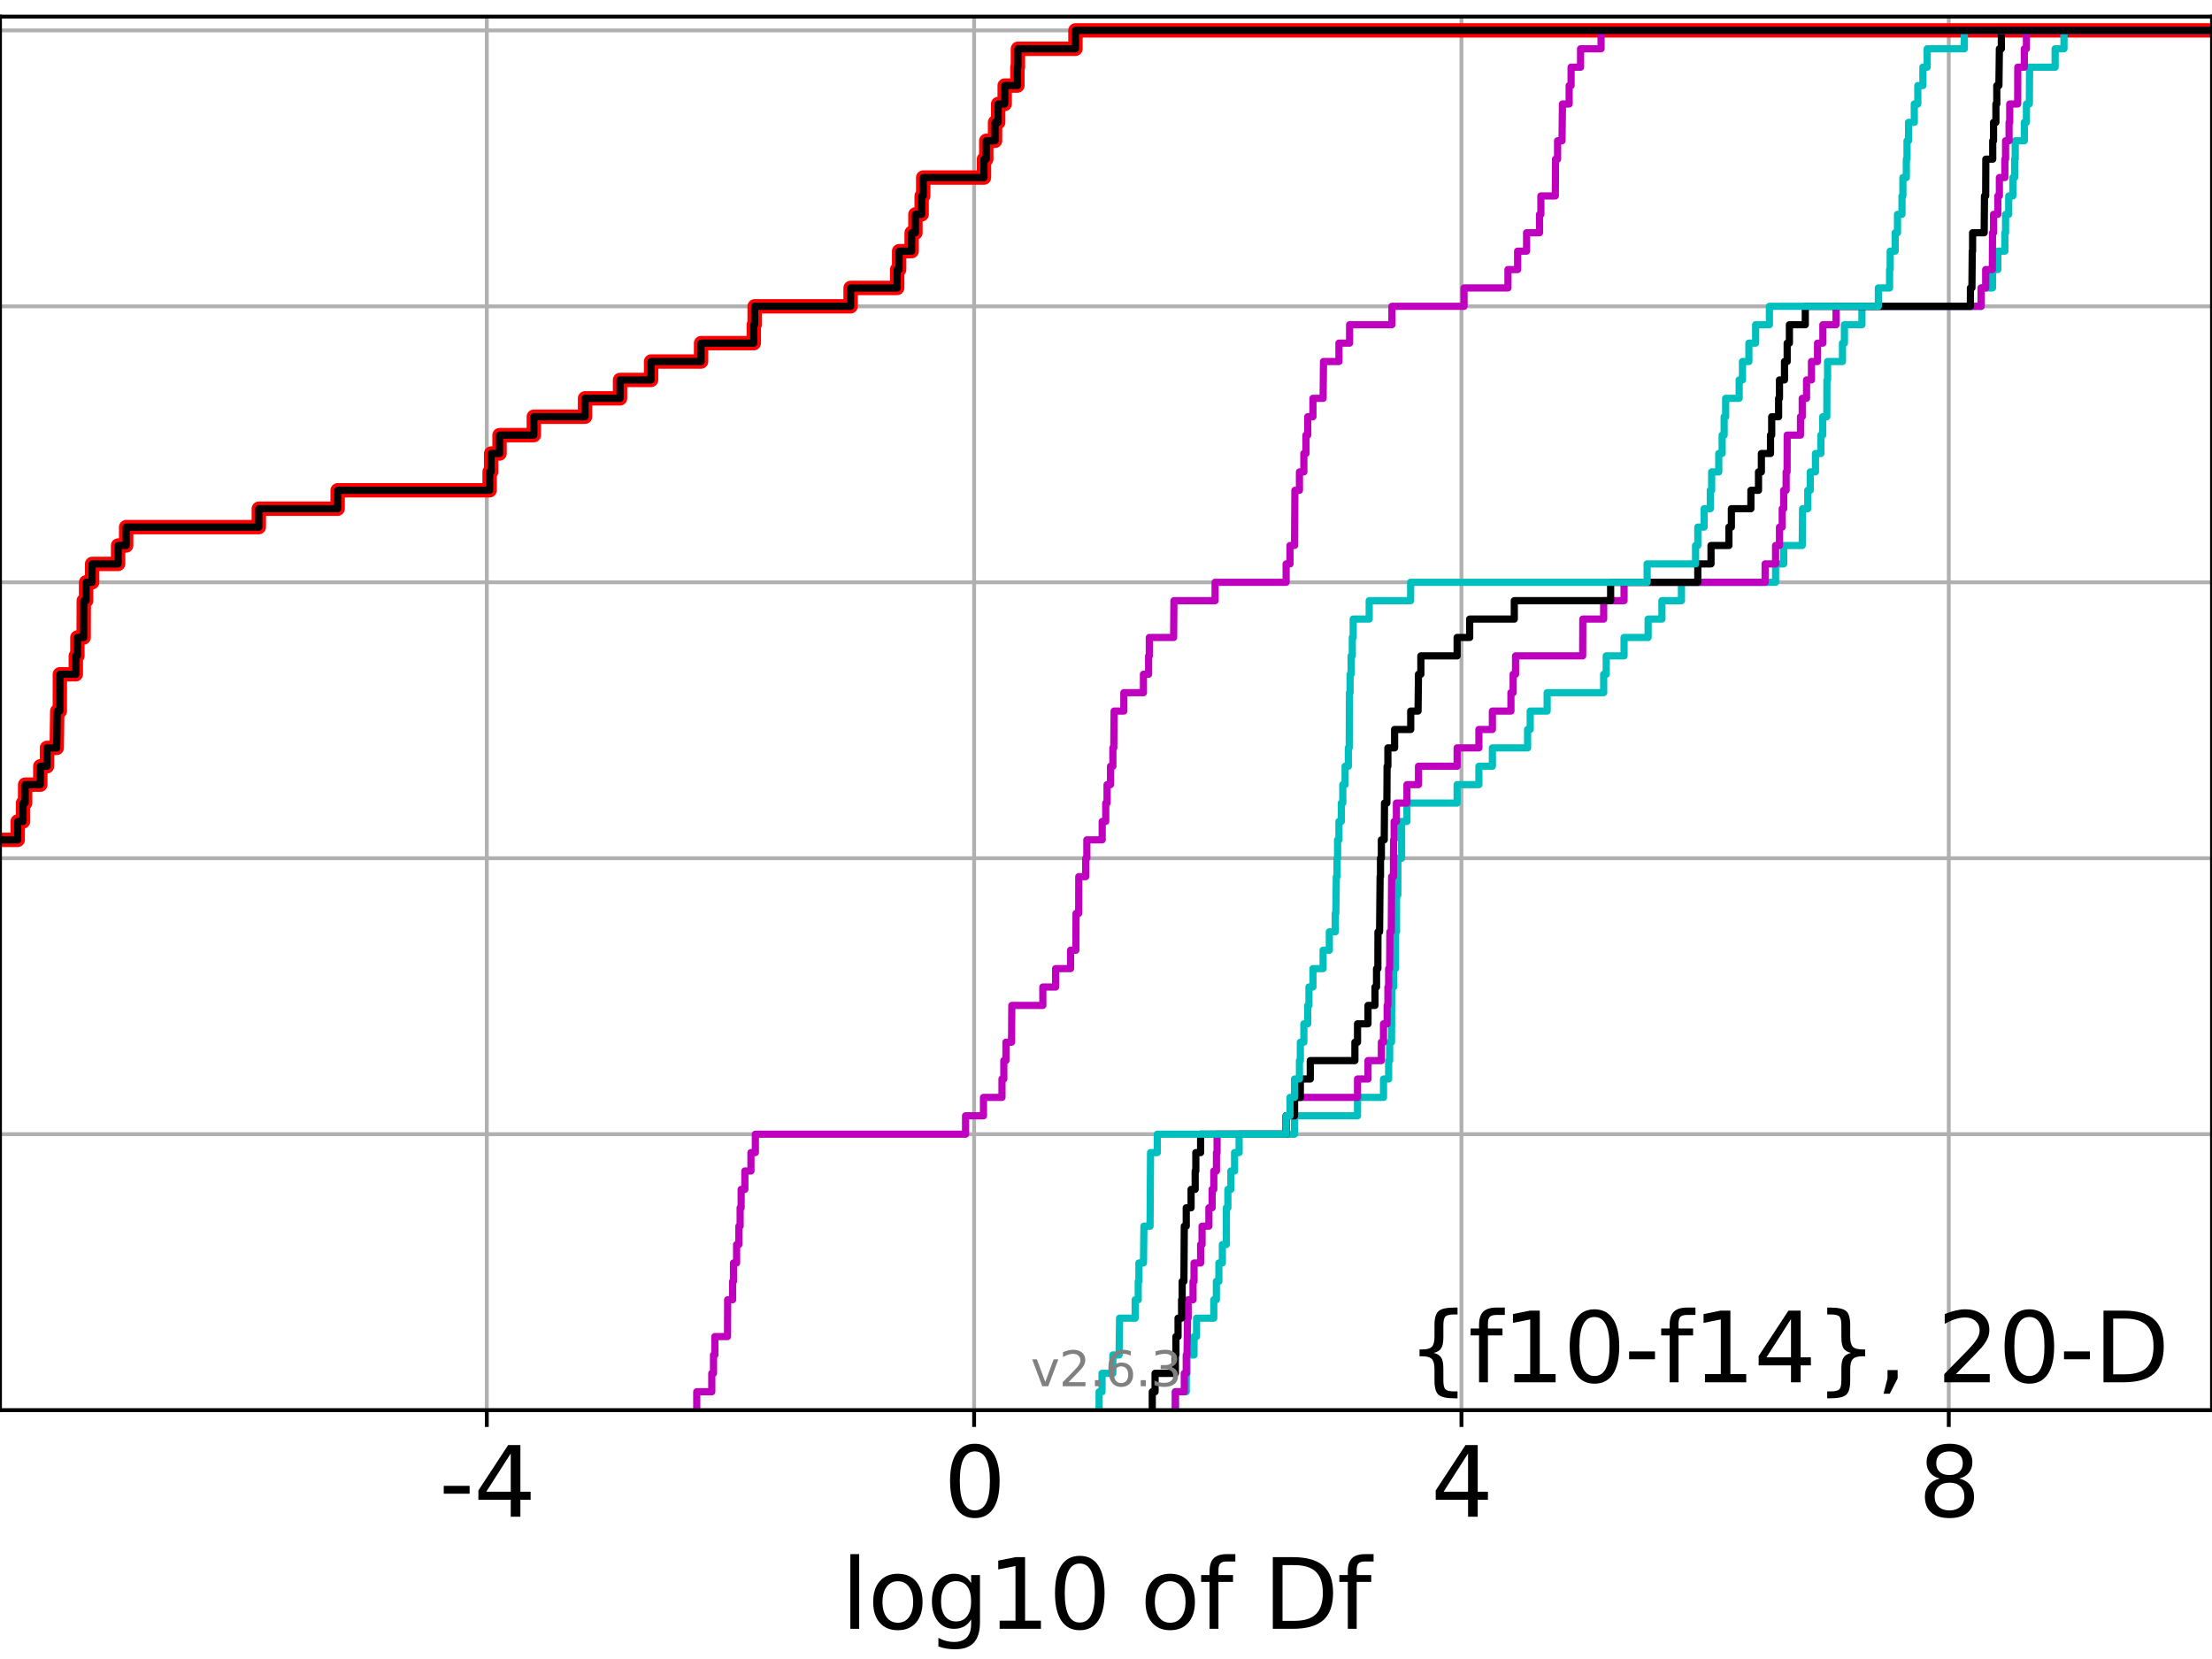<?xml version="1.0" encoding="utf-8" standalone="no"?>
<!DOCTYPE svg PUBLIC "-//W3C//DTD SVG 1.1//EN"
  "http://www.w3.org/Graphics/SVG/1.1/DTD/svg11.dtd">
<svg xmlns:xlink="http://www.w3.org/1999/xlink" width="460.8pt" height="345.6pt" viewBox="0 0 460.8 345.6" xmlns="http://www.w3.org/2000/svg" version="1.1">
 <defs>
  <style type="text/css">*{stroke-linejoin: round; stroke-linecap: butt}</style>
 </defs>
 <g id="figure_1">
  <g id="patch_1">
   <path d="M 0 345.6 
L 460.8 345.6 
L 460.8 0 
L 0 0 
z
" style="fill: #ffffff"/>
  </g>
  <g id="axes_1">
   <g id="patch_2">
    <path d="M 0 293.76 
L 460.8 293.76 
L 460.8 3.456 
L 0 3.456 
z
" style="fill: #ffffff"/>
   </g>
   <g id="matplotlib.axis_1">
    <g id="xtick_1">
     <g id="line2d_1">
      <path d="M 101.409 293.76 
L 101.409 3.456 
" clip-path="url(#p3f77c0b55c)" style="fill: none; stroke: #b0b0b0; stroke-width: 0.8; stroke-linecap: square"/>
     </g>
     <g id="line2d_2">
      <defs>
       <path id="mff461f75ce" d="M 0 0 
L 0 3.5 
" style="stroke: #000000; stroke-width: 0.8"/>
      </defs>
      <g>
       <use xlink:href="#mff461f75ce" x="101.409" y="293.76" style="stroke: #000000; stroke-width: 0.8"/>
      </g>
     </g>
     <g id="text_1">
      <!-- -4 -->
      <g transform="translate(91.439 315.957) scale(0.2 -0.2)">
       <defs>
        <path id="DejaVuSans-2d" d="M 313 2009 
L 1997 2009 
L 1997 1497 
L 313 1497 
L 313 2009 
z
" transform="scale(0.016)"/>
        <path id="DejaVuSans-34" d="M 2419 4116 
L 825 1625 
L 2419 1625 
L 2419 4116 
z
M 2253 4666 
L 3047 4666 
L 3047 1625 
L 3713 1625 
L 3713 1100 
L 3047 1100 
L 3047 0 
L 2419 0 
L 2419 1100 
L 313 1100 
L 313 1709 
L 2253 4666 
z
" transform="scale(0.016)"/>
       </defs>
       <use xlink:href="#DejaVuSans-2d"/>
       <use xlink:href="#DejaVuSans-34" x="36.084"/>
      </g>
     </g>
    </g>
    <g id="xtick_2">
     <g id="line2d_3">
      <path d="M 202.928 293.76 
L 202.928 3.456 
" clip-path="url(#p3f77c0b55c)" style="fill: none; stroke: #b0b0b0; stroke-width: 0.8; stroke-linecap: square"/>
     </g>
     <g id="line2d_4">
      <g>
       <use xlink:href="#mff461f75ce" x="202.928" y="293.76" style="stroke: #000000; stroke-width: 0.8"/>
      </g>
     </g>
     <g id="text_2">
      <!-- 0 -->
      <g transform="translate(196.566 315.957) scale(0.2 -0.2)">
       <defs>
        <path id="DejaVuSans-30" d="M 2034 4250 
Q 1547 4250 1301 3770 
Q 1056 3291 1056 2328 
Q 1056 1369 1301 889 
Q 1547 409 2034 409 
Q 2525 409 2770 889 
Q 3016 1369 3016 2328 
Q 3016 3291 2770 3770 
Q 2525 4250 2034 4250 
z
M 2034 4750 
Q 2819 4750 3233 4129 
Q 3647 3509 3647 2328 
Q 3647 1150 3233 529 
Q 2819 -91 2034 -91 
Q 1250 -91 836 529 
Q 422 1150 422 2328 
Q 422 3509 836 4129 
Q 1250 4750 2034 4750 
z
" transform="scale(0.016)"/>
       </defs>
       <use xlink:href="#DejaVuSans-30"/>
      </g>
     </g>
    </g>
    <g id="xtick_3">
     <g id="line2d_5">
      <path d="M 304.447 293.76 
L 304.447 3.456 
" clip-path="url(#p3f77c0b55c)" style="fill: none; stroke: #b0b0b0; stroke-width: 0.8; stroke-linecap: square"/>
     </g>
     <g id="line2d_6">
      <g>
       <use xlink:href="#mff461f75ce" x="304.447" y="293.76" style="stroke: #000000; stroke-width: 0.8"/>
      </g>
     </g>
     <g id="text_3">
      <!-- 4 -->
      <g transform="translate(298.084 315.957) scale(0.2 -0.2)">
       <use xlink:href="#DejaVuSans-34"/>
      </g>
     </g>
    </g>
    <g id="xtick_4">
     <g id="line2d_7">
      <path d="M 405.966 293.76 
L 405.966 3.456 
" clip-path="url(#p3f77c0b55c)" style="fill: none; stroke: #b0b0b0; stroke-width: 0.8; stroke-linecap: square"/>
     </g>
     <g id="line2d_8">
      <g>
       <use xlink:href="#mff461f75ce" x="405.966" y="293.76" style="stroke: #000000; stroke-width: 0.8"/>
      </g>
     </g>
     <g id="text_4">
      <!-- 8 -->
      <g transform="translate(399.603 315.957) scale(0.2 -0.2)">
       <defs>
        <path id="DejaVuSans-38" d="M 2034 2216 
Q 1584 2216 1326 1975 
Q 1069 1734 1069 1313 
Q 1069 891 1326 650 
Q 1584 409 2034 409 
Q 2484 409 2743 651 
Q 3003 894 3003 1313 
Q 3003 1734 2745 1975 
Q 2488 2216 2034 2216 
z
M 1403 2484 
Q 997 2584 770 2862 
Q 544 3141 544 3541 
Q 544 4100 942 4425 
Q 1341 4750 2034 4750 
Q 2731 4750 3128 4425 
Q 3525 4100 3525 3541 
Q 3525 3141 3298 2862 
Q 3072 2584 2669 2484 
Q 3125 2378 3379 2068 
Q 3634 1759 3634 1313 
Q 3634 634 3220 271 
Q 2806 -91 2034 -91 
Q 1263 -91 848 271 
Q 434 634 434 1313 
Q 434 1759 690 2068 
Q 947 2378 1403 2484 
z
M 1172 3481 
Q 1172 3119 1398 2916 
Q 1625 2713 2034 2713 
Q 2441 2713 2670 2916 
Q 2900 3119 2900 3481 
Q 2900 3844 2670 4047 
Q 2441 4250 2034 4250 
Q 1625 4250 1398 4047 
Q 1172 3844 1172 3481 
z
" transform="scale(0.016)"/>
       </defs>
       <use xlink:href="#DejaVuSans-38"/>
      </g>
     </g>
    </g>
    <g id="text_5">
     <!-- log10 of Df -->
     <g transform="translate(175.214 339.313) scale(0.2 -0.2)">
      <defs>
       <path id="DejaVuSans-6c" d="M 603 4863 
L 1178 4863 
L 1178 0 
L 603 0 
L 603 4863 
z
" transform="scale(0.016)"/>
       <path id="DejaVuSans-6f" d="M 1959 3097 
Q 1497 3097 1228 2736 
Q 959 2375 959 1747 
Q 959 1119 1226 758 
Q 1494 397 1959 397 
Q 2419 397 2687 759 
Q 2956 1122 2956 1747 
Q 2956 2369 2687 2733 
Q 2419 3097 1959 3097 
z
M 1959 3584 
Q 2709 3584 3137 3096 
Q 3566 2609 3566 1747 
Q 3566 888 3137 398 
Q 2709 -91 1959 -91 
Q 1206 -91 779 398 
Q 353 888 353 1747 
Q 353 2609 779 3096 
Q 1206 3584 1959 3584 
z
" transform="scale(0.016)"/>
       <path id="DejaVuSans-67" d="M 2906 1791 
Q 2906 2416 2648 2759 
Q 2391 3103 1925 3103 
Q 1463 3103 1205 2759 
Q 947 2416 947 1791 
Q 947 1169 1205 825 
Q 1463 481 1925 481 
Q 2391 481 2648 825 
Q 2906 1169 2906 1791 
z
M 3481 434 
Q 3481 -459 3084 -895 
Q 2688 -1331 1869 -1331 
Q 1566 -1331 1297 -1286 
Q 1028 -1241 775 -1147 
L 775 -588 
Q 1028 -725 1275 -790 
Q 1522 -856 1778 -856 
Q 2344 -856 2625 -561 
Q 2906 -266 2906 331 
L 2906 616 
Q 2728 306 2450 153 
Q 2172 0 1784 0 
Q 1141 0 747 490 
Q 353 981 353 1791 
Q 353 2603 747 3093 
Q 1141 3584 1784 3584 
Q 2172 3584 2450 3431 
Q 2728 3278 2906 2969 
L 2906 3500 
L 3481 3500 
L 3481 434 
z
" transform="scale(0.016)"/>
       <path id="DejaVuSans-31" d="M 794 531 
L 1825 531 
L 1825 4091 
L 703 3866 
L 703 4441 
L 1819 4666 
L 2450 4666 
L 2450 531 
L 3481 531 
L 3481 0 
L 794 0 
L 794 531 
z
" transform="scale(0.016)"/>
       <path id="DejaVuSans-20" transform="scale(0.016)"/>
       <path id="DejaVuSans-66" d="M 2375 4863 
L 2375 4384 
L 1825 4384 
Q 1516 4384 1395 4259 
Q 1275 4134 1275 3809 
L 1275 3500 
L 2222 3500 
L 2222 3053 
L 1275 3053 
L 1275 0 
L 697 0 
L 697 3053 
L 147 3053 
L 147 3500 
L 697 3500 
L 697 3744 
Q 697 4328 969 4595 
Q 1241 4863 1831 4863 
L 2375 4863 
z
" transform="scale(0.016)"/>
       <path id="DejaVuSans-44" d="M 1259 4147 
L 1259 519 
L 2022 519 
Q 2988 519 3436 956 
Q 3884 1394 3884 2338 
Q 3884 3275 3436 3711 
Q 2988 4147 2022 4147 
L 1259 4147 
z
M 628 4666 
L 1925 4666 
Q 3281 4666 3915 4102 
Q 4550 3538 4550 2338 
Q 4550 1131 3912 565 
Q 3275 0 1925 0 
L 628 0 
L 628 4666 
z
" transform="scale(0.016)"/>
      </defs>
      <use xlink:href="#DejaVuSans-6c"/>
      <use xlink:href="#DejaVuSans-6f" x="27.783"/>
      <use xlink:href="#DejaVuSans-67" x="88.965"/>
      <use xlink:href="#DejaVuSans-31" x="152.441"/>
      <use xlink:href="#DejaVuSans-30" x="216.064"/>
      <use xlink:href="#DejaVuSans-20" x="279.688"/>
      <use xlink:href="#DejaVuSans-6f" x="311.475"/>
      <use xlink:href="#DejaVuSans-66" x="372.656"/>
      <use xlink:href="#DejaVuSans-20" x="407.861"/>
      <use xlink:href="#DejaVuSans-44" x="439.648"/>
      <use xlink:href="#DejaVuSans-66" x="516.65"/>
     </g>
    </g>
   </g>
   <g id="matplotlib.axis_2">
    <g id="ytick_1">
     <g id="line2d_9">
      <path d="M 0 293.76 
L 460.8 293.76 
" clip-path="url(#p3f77c0b55c)" style="fill: none; stroke: #b0b0b0; stroke-width: 0.8; stroke-linecap: square"/>
     </g>
     <g id="line2d_10">
      <defs>
       <path id="m720aa10fed" d="M 0 0 
L -3.5 0 
" style="stroke: #000000; stroke-width: 0.8"/>
      </defs>
      <g>
       <use xlink:href="#m720aa10fed" x="0" y="293.76" style="stroke: #000000; stroke-width: 0.8"/>
      </g>
     </g>
    </g>
    <g id="ytick_2">
     <g id="line2d_11">
      <path d="M 0 236.274 
L 460.8 236.274 
" clip-path="url(#p3f77c0b55c)" style="fill: none; stroke: #b0b0b0; stroke-width: 0.8; stroke-linecap: square"/>
     </g>
     <g id="line2d_12">
      <g>
       <use xlink:href="#m720aa10fed" x="0" y="236.274" style="stroke: #000000; stroke-width: 0.8"/>
      </g>
     </g>
    </g>
    <g id="ytick_3">
     <g id="line2d_13">
      <path d="M 0 178.788 
L 460.8 178.788 
" clip-path="url(#p3f77c0b55c)" style="fill: none; stroke: #b0b0b0; stroke-width: 0.8; stroke-linecap: square"/>
     </g>
     <g id="line2d_14">
      <g>
       <use xlink:href="#m720aa10fed" x="0" y="178.788" style="stroke: #000000; stroke-width: 0.8"/>
      </g>
     </g>
    </g>
    <g id="ytick_4">
     <g id="line2d_15">
      <path d="M 0 121.302 
L 460.8 121.302 
" clip-path="url(#p3f77c0b55c)" style="fill: none; stroke: #b0b0b0; stroke-width: 0.8; stroke-linecap: square"/>
     </g>
     <g id="line2d_16">
      <g>
       <use xlink:href="#m720aa10fed" x="0" y="121.302" style="stroke: #000000; stroke-width: 0.8"/>
      </g>
     </g>
    </g>
    <g id="ytick_5">
     <g id="line2d_17">
      <path d="M 0 63.816 
L 460.8 63.816 
" clip-path="url(#p3f77c0b55c)" style="fill: none; stroke: #b0b0b0; stroke-width: 0.8; stroke-linecap: square"/>
     </g>
     <g id="line2d_18">
      <g>
       <use xlink:href="#m720aa10fed" x="0" y="63.816" style="stroke: #000000; stroke-width: 0.8"/>
      </g>
     </g>
    </g>
    <g id="ytick_6">
     <g id="line2d_19">
      <path d="M 0 6.33 
L 460.8 6.33 
" clip-path="url(#p3f77c0b55c)" style="fill: none; stroke: #b0b0b0; stroke-width: 0.8; stroke-linecap: square"/>
     </g>
     <g id="line2d_20">
      <g>
       <use xlink:href="#m720aa10fed" x="0" y="6.33" style="stroke: #000000; stroke-width: 0.8"/>
      </g>
     </g>
    </g>
   </g>
   <g id="line2d_21">
    <path d="M -1 174.956 
L 3.684 174.956 
L 3.684 171.123 
L 4.799 171.123 
L 4.799 167.291 
L 5.235 167.291 
L 5.235 163.459 
L 8.396 163.459 
L 8.396 159.626 
L 9.788 159.626 
L 9.788 155.794 
L 11.819 155.794 
L 11.924 148.129 
L 12.458 148.129 
L 12.469 140.464 
L 15.79 140.464 
L 15.79 136.632 
L 16.12 136.632 
L 16.12 132.799 
L 17.422 132.799 
L 17.451 125.135 
L 17.936 125.135 
L 17.936 121.302 
L 19.191 121.302 
L 19.191 117.47 
L 24.604 117.47 
L 24.604 113.637 
L 26.279 113.637 
L 26.279 109.805 
L 53.916 109.805 
L 53.916 105.973 
L 70.334 105.973 
L 70.334 102.14 
L 101.995 102.14 
L 101.995 98.308 
L 102.312 98.308 
L 102.312 94.475 
L 104.063 94.475 
L 104.063 90.643 
L 111.202 90.643 
L 111.202 86.811 
L 121.872 86.811 
L 121.872 82.978 
L 129.165 82.978 
L 129.165 79.146 
L 135.633 79.146 
L 135.633 75.313 
L 146.047 75.313 
L 146.047 71.481 
L 157.028 71.481 
L 157.028 67.649 
L 157.208 67.649 
L 157.208 63.816 
L 177.195 63.816 
L 177.195 59.984 
L 186.897 59.984 
L 186.897 56.151 
L 187.307 56.151 
L 187.307 52.319 
L 189.913 52.319 
L 189.913 48.487 
L 190.698 48.487 
L 190.698 44.654 
L 191.993 44.654 
L 191.993 40.822 
L 192.321 40.822 
L 192.321 36.989 
L 204.978 36.989 
L 204.978 33.157 
L 205.456 33.157 
L 205.456 29.325 
L 207.287 29.325 
L 207.287 25.492 
L 207.934 25.492 
L 207.934 21.66 
L 209.294 21.66 
L 209.294 17.827 
L 211.94 17.827 
L 211.94 13.995 
L 212.053 13.995 
L 212.053 10.163 
L 224.036 10.163 
L 224.036 6.33 
L 224.036 6.33 
L 460.8 6.33 
L 460.8 6.33 
" clip-path="url(#p3f77c0b55c)" style="fill: none; stroke: #ff0000; stroke-width: 3; stroke-linecap: square"/>
   </g>
   <g id="line2d_22">
    <path d="M 244.849 293.76 
L 244.849 289.928 
L 247.118 289.928 
L 247.118 286.095 
L 247.282 286.095 
L 247.282 282.263 
L 248.742 282.263 
L 248.742 278.43 
L 249.264 278.43 
L 249.264 274.598 
L 252.852 274.598 
L 252.852 270.766 
L 253.397 270.766 
L 253.397 266.933 
L 253.915 266.933 
L 253.915 263.101 
L 254.639 263.101 
L 254.639 259.268 
L 255.471 259.268 
L 255.482 251.604 
L 255.789 251.604 
L 255.789 247.771 
L 256.414 247.771 
L 256.414 243.939 
L 257.185 243.939 
L 257.185 240.106 
L 258.132 240.106 
L 258.132 236.274 
L 269.67 236.274 
L 269.67 232.442 
L 282.798 232.442 
L 282.798 228.609 
L 288.209 228.609 
L 288.209 224.777 
L 289.281 224.777 
L 289.281 220.944 
L 289.489 220.944 
L 289.489 217.112 
L 289.878 217.112 
L 289.933 205.615 
L 290.318 205.615 
L 290.318 201.782 
L 290.697 201.782 
L 290.709 194.118 
L 290.923 194.118 
L 290.929 186.453 
L 291.193 186.453 
L 291.201 178.788 
L 291.981 178.788 
L 291.982 171.123 
L 293.092 171.123 
L 293.092 167.291 
L 303.546 167.291 
L 303.546 163.459 
L 308.083 163.459 
L 308.083 159.626 
L 310.891 159.626 
L 310.891 155.794 
L 318.225 155.794 
L 318.225 151.961 
L 318.769 151.961 
L 318.769 148.129 
L 322.297 148.129 
L 322.297 144.297 
L 334.071 144.297 
L 334.071 140.464 
L 334.608 140.464 
L 334.608 136.632 
L 338.321 136.632 
L 338.321 132.799 
L 343.333 132.799 
L 343.333 128.967 
L 346.208 128.967 
L 346.208 125.135 
L 350.279 125.135 
L 350.279 121.302 
L 369.885 121.302 
L 369.885 117.47 
L 371.577 117.47 
L 371.577 113.637 
L 375.437 113.637 
L 375.512 105.973 
L 376.589 105.973 
L 376.589 102.14 
L 377.107 102.14 
L 377.107 98.308 
L 378.196 98.308 
L 378.196 94.475 
L 379.318 94.475 
L 379.318 90.643 
L 379.709 90.643 
L 379.709 86.811 
L 380.56 86.811 
L 380.585 79.146 
L 380.717 79.146 
L 380.717 75.313 
L 383.821 75.313 
L 383.821 71.481 
L 384.226 71.481 
L 384.226 67.649 
L 387.875 67.649 
L 387.875 63.816 
L 412.7 63.816 
L 412.7 59.984 
L 415.078 59.984 
L 415.078 56.151 
L 416.181 56.151 
L 416.181 52.319 
L 417.647 52.319 
L 417.647 48.487 
L 417.797 48.487 
L 417.797 44.654 
L 418.454 44.654 
L 418.454 40.822 
L 419.315 40.822 
L 419.315 36.989 
L 419.686 36.989 
L 419.686 33.157 
L 419.807 33.157 
L 419.807 29.325 
L 421.706 29.325 
L 421.706 25.492 
L 422.145 25.492 
L 422.145 21.66 
L 422.749 21.66 
L 422.8 13.995 
L 428.125 13.995 
L 428.125 10.163 
L 429.966 10.163 
L 429.966 6.33 
L 429.966 6.33 
L 460.8 6.33 
L 460.8 6.33 
" clip-path="url(#p3f77c0b55c)" style="fill: none; stroke: #00bfbf; stroke-width: 1.5; stroke-linecap: square"/>
   </g>
   <g id="line2d_23">
    <path d="M 244.849 293.76 
L 244.849 289.928 
L 246.71 289.928 
L 246.71 286.095 
L 247.118 286.095 
L 247.118 282.263 
L 247.282 282.263 
L 247.392 274.598 
L 247.513 274.598 
L 247.513 270.766 
L 248.53 270.766 
L 248.53 266.933 
L 248.742 266.933 
L 248.742 263.101 
L 250.111 263.101 
L 250.111 259.268 
L 250.412 259.268 
L 250.412 255.436 
L 251.837 255.436 
L 251.837 251.604 
L 252.505 251.604 
L 252.505 247.771 
L 252.856 247.771 
L 252.856 243.939 
L 253.411 243.939 
L 253.411 240.106 
L 253.541 240.106 
L 253.541 236.274 
L 267.922 236.274 
L 267.922 232.442 
L 269.67 232.442 
L 269.67 228.609 
L 282.798 228.609 
L 282.798 224.777 
L 284.979 224.777 
L 284.979 220.944 
L 287.764 220.944 
L 287.764 217.112 
L 288.209 217.112 
L 288.209 213.28 
L 288.966 213.28 
L 288.966 209.447 
L 289.128 209.447 
L 289.128 205.615 
L 289.281 205.615 
L 289.281 201.782 
L 289.489 201.782 
L 289.539 194.118 
L 289.825 194.118 
L 289.902 182.621 
L 290.277 182.621 
L 290.314 174.956 
L 290.43 174.956 
L 290.43 171.123 
L 290.897 171.123 
L 290.897 167.291 
L 293.092 167.291 
L 293.092 163.459 
L 295.496 163.459 
L 295.496 159.626 
L 303.546 159.626 
L 303.546 155.794 
L 308.083 155.794 
L 308.083 151.961 
L 310.891 151.961 
L 310.891 148.129 
L 314.755 148.129 
L 314.755 144.297 
L 315.213 144.297 
L 315.213 140.464 
L 315.716 140.464 
L 315.716 136.632 
L 329.699 136.632 
L 329.729 128.967 
L 334.071 128.967 
L 334.071 125.135 
L 338.321 125.135 
L 338.321 121.302 
L 367.707 121.302 
L 367.707 117.47 
L 369.885 117.47 
L 369.885 113.637 
L 370.698 113.637 
L 370.698 109.805 
L 371.268 109.805 
L 371.268 105.973 
L 371.577 105.973 
L 371.577 102.14 
L 372.085 102.14 
L 372.085 98.308 
L 372.283 98.308 
L 372.302 90.643 
L 375.074 90.643 
L 375.074 86.811 
L 375.437 86.811 
L 375.437 82.978 
L 376.336 82.978 
L 376.336 79.146 
L 377.36 79.146 
L 377.36 75.313 
L 378.624 75.313 
L 378.624 71.481 
L 379.739 71.481 
L 379.739 67.649 
L 382.486 67.649 
L 382.486 63.816 
L 412.7 63.816 
L 412.7 59.984 
L 413.655 59.984 
L 413.655 56.151 
L 415.039 56.151 
L 415.078 48.487 
L 415.29 48.487 
L 415.29 44.654 
L 416.181 44.654 
L 416.181 40.822 
L 416.506 40.822 
L 416.506 36.989 
L 417.647 36.989 
L 417.647 33.157 
L 417.797 33.157 
L 417.797 29.325 
L 418.525 29.325 
L 418.525 25.492 
L 418.665 25.492 
L 418.665 21.66 
L 420.32 21.66 
L 420.345 13.995 
L 421.706 13.995 
L 421.706 10.163 
L 422.145 10.163 
L 422.145 6.33 
L 422.145 6.33 
L 460.8 6.33 
L 460.8 6.33 
" clip-path="url(#p3f77c0b55c)" style="fill: none; stroke: #bf00bf; stroke-width: 1.5; stroke-linecap: square"/>
   </g>
   <g id="line2d_24">
    <path d="M 240.037 293.76 
L 240.037 289.928 
L 240.625 289.928 
L 240.625 286.095 
L 244.849 286.095 
L 244.849 282.263 
L 244.967 282.263 
L 244.967 278.43 
L 245.41 278.43 
L 245.41 274.598 
L 246.145 274.598 
L 246.145 270.766 
L 246.268 270.766 
L 246.268 266.933 
L 246.627 266.933 
L 246.71 255.436 
L 247.118 255.436 
L 247.118 251.604 
L 248.121 251.604 
L 248.121 247.771 
L 248.977 247.771 
L 248.977 243.939 
L 249.113 243.939 
L 249.113 240.106 
L 250.111 240.106 
L 250.111 236.274 
L 267.922 236.274 
L 267.922 232.442 
L 269.67 232.442 
L 269.67 228.609 
L 270.885 228.609 
L 270.885 224.777 
L 272.955 224.777 
L 272.955 220.944 
L 282.25 220.944 
L 282.25 217.112 
L 282.798 217.112 
L 282.798 213.28 
L 284.979 213.28 
L 284.979 209.447 
L 286.437 209.447 
L 286.437 205.615 
L 286.758 205.615 
L 286.758 201.782 
L 287.036 201.782 
L 287.056 194.118 
L 287.392 194.118 
L 287.501 182.621 
L 287.581 182.621 
L 287.581 178.788 
L 287.764 178.788 
L 287.764 174.956 
L 288.364 174.956 
L 288.418 167.291 
L 288.911 167.291 
L 288.96 159.626 
L 289.122 159.626 
L 289.122 155.794 
L 290.521 155.794 
L 290.521 151.961 
L 293.879 151.961 
L 293.879 148.129 
L 295.406 148.129 
L 295.496 140.464 
L 295.993 140.464 
L 295.993 136.632 
L 303.546 136.632 
L 303.546 132.799 
L 306.162 132.799 
L 306.162 128.967 
L 315.454 128.967 
L 315.454 125.135 
L 335.523 125.135 
L 335.523 121.302 
L 353.685 121.302 
L 353.685 117.47 
L 356.435 117.47 
L 356.435 113.637 
L 360.167 113.637 
L 360.167 109.805 
L 360.676 109.805 
L 360.676 105.973 
L 364.744 105.973 
L 364.744 102.14 
L 366.329 102.14 
L 366.329 98.308 
L 366.927 98.308 
L 366.927 94.475 
L 368.827 94.475 
L 368.827 90.643 
L 369.077 90.643 
L 369.077 86.811 
L 370.515 86.811 
L 370.515 82.978 
L 370.698 82.978 
L 370.698 79.146 
L 371.745 79.146 
L 371.745 75.313 
L 372.302 75.313 
L 372.302 71.481 
L 372.764 71.481 
L 372.764 67.649 
L 376.073 67.649 
L 376.073 63.816 
L 410.473 63.816 
L 410.473 59.984 
L 410.787 59.984 
L 410.856 52.319 
L 410.926 52.319 
L 410.926 48.487 
L 413.341 48.487 
L 413.407 40.822 
L 413.655 40.822 
L 413.685 33.157 
L 415.123 33.157 
L 415.123 29.325 
L 415.29 29.325 
L 415.29 25.492 
L 415.785 25.492 
L 415.785 21.66 
L 415.969 21.66 
L 415.969 17.827 
L 416.411 17.827 
L 416.506 10.163 
L 416.919 10.163 
L 416.919 6.33 
L 416.919 6.33 
L 460.8 6.33 
L 460.8 6.33 
" clip-path="url(#p3f77c0b55c)" style="fill: none; stroke: #000000; stroke-width: 1.5; stroke-linecap: square"/>
   </g>
   <g id="line2d_25">
    <path d="M 228.963 293.76 
L 228.963 289.928 
L 229.572 289.928 
L 229.572 286.095 
L 231.824 286.095 
L 231.824 282.263 
L 233.126 282.263 
L 233.228 274.598 
L 236.475 274.598 
L 236.475 270.766 
L 237.114 270.766 
L 237.114 266.933 
L 237.258 266.933 
L 237.258 263.101 
L 238.206 263.101 
L 238.3 255.436 
L 239.575 255.436 
L 239.679 240.106 
L 241.09 240.106 
L 241.09 236.274 
L 267.922 236.274 
L 267.922 232.442 
L 268.738 232.442 
L 268.738 228.609 
L 269.67 228.609 
L 269.67 224.777 
L 270.698 224.777 
L 270.698 220.944 
L 270.885 220.944 
L 270.885 217.112 
L 271.617 217.112 
L 271.617 213.28 
L 272.427 213.28 
L 272.427 209.447 
L 272.68 209.447 
L 272.68 205.615 
L 273.506 205.615 
L 273.506 201.782 
L 275.626 201.782 
L 275.626 197.95 
L 276.924 197.95 
L 276.924 194.118 
L 278.156 194.118 
L 278.156 190.285 
L 278.275 190.285 
L 278.382 182.621 
L 278.528 182.621 
L 278.528 178.788 
L 278.642 178.788 
L 278.642 174.956 
L 278.928 174.956 
L 278.928 171.123 
L 279.418 171.123 
L 279.418 167.291 
L 279.729 167.291 
L 279.729 163.459 
L 280.211 163.459 
L 280.211 159.626 
L 280.884 159.626 
L 280.884 155.794 
L 281.064 155.794 
L 281.121 144.297 
L 281.247 144.297 
L 281.247 140.464 
L 281.464 140.464 
L 281.464 136.632 
L 281.707 136.632 
L 281.707 132.799 
L 281.897 132.799 
L 281.897 128.967 
L 285.231 128.967 
L 285.231 125.135 
L 293.862 125.135 
L 293.862 121.302 
L 343.127 121.302 
L 343.127 117.47 
L 353.218 117.47 
L 353.218 113.637 
L 353.685 113.637 
L 353.685 109.805 
L 354.997 109.805 
L 354.997 105.973 
L 356.291 105.973 
L 356.291 102.14 
L 356.569 102.14 
L 356.569 98.308 
L 358.049 98.308 
L 358.049 94.475 
L 358.755 94.475 
L 358.755 90.643 
L 359.17 90.643 
L 359.17 86.811 
L 359.486 86.811 
L 359.486 82.978 
L 362.301 82.978 
L 362.301 79.146 
L 362.989 79.146 
L 362.989 75.313 
L 364.328 75.313 
L 364.328 71.481 
L 365.731 71.481 
L 365.731 67.649 
L 368.599 67.649 
L 368.599 63.816 
L 391.295 63.816 
L 391.295 59.984 
L 393.633 59.984 
L 393.633 56.151 
L 393.758 56.151 
L 393.758 52.319 
L 394.793 52.319 
L 394.793 48.487 
L 395.283 48.487 
L 395.283 44.654 
L 396.22 44.654 
L 396.22 40.822 
L 396.407 40.822 
L 396.407 36.989 
L 397.124 36.989 
L 397.124 33.157 
L 397.272 33.157 
L 397.272 29.325 
L 397.583 29.325 
L 397.583 25.492 
L 398.78 25.492 
L 398.78 21.66 
L 399.515 21.66 
L 399.515 17.827 
L 400.572 17.827 
L 400.572 13.995 
L 401.469 13.995 
L 401.469 10.163 
L 409.208 10.163 
L 409.208 6.33 
L 409.208 6.33 
L 460.8 6.33 
L 460.8 6.33 
" clip-path="url(#p3f77c0b55c)" style="fill: none; stroke: #00bfbf; stroke-width: 1.5; stroke-linecap: square"/>
   </g>
   <g id="line2d_26">
    <path d="M 145.146 293.76 
L 145.146 289.928 
L 148.28 289.928 
L 148.28 286.095 
L 148.639 286.095 
L 148.639 282.263 
L 148.921 282.263 
L 148.921 278.43 
L 151.558 278.43 
L 151.583 270.766 
L 152.618 270.766 
L 152.618 266.933 
L 152.795 266.933 
L 152.795 263.101 
L 153.45 263.101 
L 153.45 259.268 
L 153.922 259.268 
L 153.922 255.436 
L 154.182 255.436 
L 154.182 251.604 
L 154.395 251.604 
L 154.395 247.771 
L 155.167 247.771 
L 155.167 243.939 
L 156.436 243.939 
L 156.436 240.106 
L 157.354 240.106 
L 157.354 236.274 
L 201.144 236.274 
L 201.144 232.442 
L 204.874 232.442 
L 204.874 228.609 
L 208.731 228.609 
L 208.731 224.777 
L 209.116 224.777 
L 209.116 220.944 
L 209.555 220.944 
L 209.555 217.112 
L 210.725 217.112 
L 210.781 209.447 
L 217.242 209.447 
L 217.242 205.615 
L 219.902 205.615 
L 219.902 201.782 
L 223.019 201.782 
L 223.019 197.95 
L 224.121 197.95 
L 224.162 190.285 
L 224.707 190.285 
L 224.728 182.621 
L 226.174 182.621 
L 226.174 178.788 
L 226.41 178.788 
L 226.41 174.956 
L 229.608 174.956 
L 229.608 171.123 
L 230.345 171.123 
L 230.345 167.291 
L 230.62 167.291 
L 230.62 163.459 
L 231.339 163.459 
L 231.339 159.626 
L 231.832 159.626 
L 231.832 155.794 
L 232.022 155.794 
L 232.092 148.129 
L 234.116 148.129 
L 234.116 144.297 
L 238.198 144.297 
L 238.198 140.464 
L 239.276 140.464 
L 239.276 136.632 
L 239.427 136.632 
L 239.427 132.799 
L 244.492 132.799 
L 244.551 125.135 
L 253.126 125.135 
L 253.126 121.302 
L 267.922 121.302 
L 267.922 117.47 
L 268.738 117.47 
L 268.738 113.637 
L 269.67 113.637 
L 269.752 102.14 
L 270.698 102.14 
L 270.698 98.308 
L 271.617 98.308 
L 271.617 94.475 
L 272.057 94.475 
L 272.057 90.643 
L 272.427 90.643 
L 272.427 86.811 
L 273.506 86.811 
L 273.506 82.978 
L 275.626 82.978 
L 275.71 75.313 
L 278.928 75.313 
L 278.928 71.481 
L 281.147 71.481 
L 281.147 67.649 
L 289.96 67.649 
L 289.96 63.816 
L 304.987 63.816 
L 304.987 59.984 
L 314.136 59.984 
L 314.136 56.151 
L 316.148 56.151 
L 316.148 52.319 
L 318.017 52.319 
L 318.017 48.487 
L 320.715 48.487 
L 320.715 44.654 
L 320.993 44.654 
L 320.993 40.822 
L 324.002 40.822 
L 324.045 33.157 
L 324.476 33.157 
L 324.476 29.325 
L 325.4 29.325 
L 325.486 21.66 
L 326.882 21.66 
L 326.882 17.827 
L 327.286 17.827 
L 327.286 13.995 
L 329.26 13.995 
L 329.26 10.163 
L 333.532 10.163 
L 333.532 6.33 
L 333.532 6.33 
L 460.8 6.33 
L 460.8 6.33 
" clip-path="url(#p3f77c0b55c)" style="fill: none; stroke: #bf00bf; stroke-width: 1.5; stroke-linecap: square"/>
   </g>
   <g id="line2d_27">
    <path d="M -1 174.956 
L 3.684 174.956 
L 3.684 171.123 
L 4.799 171.123 
L 4.799 167.291 
L 5.235 167.291 
L 5.235 163.459 
L 8.396 163.459 
L 8.396 159.626 
L 9.788 159.626 
L 9.788 155.794 
L 11.819 155.794 
L 11.924 148.129 
L 12.458 148.129 
L 12.469 140.464 
L 15.79 140.464 
L 15.79 136.632 
L 16.12 136.632 
L 16.12 132.799 
L 17.422 132.799 
L 17.451 125.135 
L 17.936 125.135 
L 17.936 121.302 
L 19.191 121.302 
L 19.191 117.47 
L 24.604 117.47 
L 24.604 113.637 
L 26.279 113.637 
L 26.279 109.805 
L 53.916 109.805 
L 53.916 105.973 
L 70.334 105.973 
L 70.334 102.14 
L 101.995 102.14 
L 101.995 98.308 
L 102.312 98.308 
L 102.312 94.475 
L 104.063 94.475 
L 104.063 90.643 
L 111.202 90.643 
L 111.202 86.811 
L 121.872 86.811 
L 121.872 82.978 
L 129.165 82.978 
L 129.165 79.146 
L 135.633 79.146 
L 135.633 75.313 
L 146.047 75.313 
L 146.047 71.481 
L 157.028 71.481 
L 157.028 67.649 
L 157.208 67.649 
L 157.208 63.816 
L 177.195 63.816 
L 177.195 59.984 
L 186.897 59.984 
L 186.897 56.151 
L 187.307 56.151 
L 187.307 52.319 
L 189.913 52.319 
L 189.913 48.487 
L 190.698 48.487 
L 190.698 44.654 
L 191.993 44.654 
L 191.993 40.822 
L 192.321 40.822 
L 192.321 36.989 
L 204.978 36.989 
L 204.978 33.157 
L 205.456 33.157 
L 205.456 29.325 
L 207.287 29.325 
L 207.287 25.492 
L 207.934 25.492 
L 207.934 21.66 
L 209.294 21.66 
L 209.294 17.827 
L 211.94 17.827 
L 211.94 13.995 
L 212.053 13.995 
L 212.053 10.163 
L 224.036 10.163 
L 224.036 6.33 
L 224.036 6.33 
L 460.8 6.33 
L 460.8 6.33 
" clip-path="url(#p3f77c0b55c)" style="fill: none; stroke: #000000; stroke-width: 1.5; stroke-linecap: square"/>
   </g>
   <g id="patch_3">
    <path d="M 0 293.76 
L 0 3.456 
" style="fill: none; stroke: #000000; stroke-width: 0.8; stroke-linejoin: miter; stroke-linecap: square"/>
   </g>
   <g id="patch_4">
    <path d="M 460.8 293.76 
L 460.8 3.456 
" style="fill: none; stroke: #000000; stroke-width: 0.8; stroke-linejoin: miter; stroke-linecap: square"/>
   </g>
   <g id="patch_5">
    <path d="M 0 293.76 
L 460.8 293.76 
" style="fill: none; stroke: #000000; stroke-width: 0.8; stroke-linejoin: miter; stroke-linecap: square"/>
   </g>
   <g id="patch_6">
    <path d="M 0 3.456 
L 460.8 3.456 
" style="fill: none; stroke: #000000; stroke-width: 0.8; stroke-linejoin: miter; stroke-linecap: square"/>
   </g>
   <g id="text_6">
    <!-- {f10-f14}, 20-D -->
    <g transform="translate(293.159 287.954) scale(0.2 -0.2)">
     <defs>
      <path id="DejaVuSans-7b" d="M 3272 -594 
L 3272 -1044 
L 3078 -1044 
Q 2300 -1044 2036 -812 
Q 1772 -581 1772 109 
L 1772 856 
Q 1772 1328 1603 1509 
Q 1434 1691 991 1691 
L 800 1691 
L 800 2138 
L 991 2138 
Q 1438 2138 1605 2317 
Q 1772 2497 1772 2963 
L 1772 3713 
Q 1772 4403 2036 4633 
Q 2300 4863 3078 4863 
L 3272 4863 
L 3272 4416 
L 3059 4416 
Q 2619 4416 2484 4278 
Q 2350 4141 2350 3700 
L 2350 2925 
Q 2350 2434 2208 2212 
Q 2066 1991 1722 1913 
Q 2069 1828 2209 1606 
Q 2350 1384 2350 897 
L 2350 122 
Q 2350 -319 2484 -456 
Q 2619 -594 3059 -594 
L 3272 -594 
z
" transform="scale(0.016)"/>
      <path id="DejaVuSans-7d" d="M 800 -594 
L 1019 -594 
Q 1456 -594 1589 -459 
Q 1722 -325 1722 122 
L 1722 897 
Q 1722 1384 1862 1606 
Q 2003 1828 2350 1913 
Q 2003 1991 1862 2212 
Q 1722 2434 1722 2925 
L 1722 3700 
Q 1722 4144 1589 4280 
Q 1456 4416 1019 4416 
L 800 4416 
L 800 4863 
L 997 4863 
Q 1775 4863 2036 4633 
Q 2297 4403 2297 3713 
L 2297 2963 
Q 2297 2497 2465 2317 
Q 2634 2138 3078 2138 
L 3272 2138 
L 3272 1691 
L 3078 1691 
Q 2634 1691 2465 1509 
Q 2297 1328 2297 856 
L 2297 109 
Q 2297 -581 2036 -812 
Q 1775 -1044 997 -1044 
L 800 -1044 
L 800 -594 
z
" transform="scale(0.016)"/>
      <path id="DejaVuSans-2c" d="M 750 794 
L 1409 794 
L 1409 256 
L 897 -744 
L 494 -744 
L 750 256 
L 750 794 
z
" transform="scale(0.016)"/>
      <path id="DejaVuSans-32" d="M 1228 531 
L 3431 531 
L 3431 0 
L 469 0 
L 469 531 
Q 828 903 1448 1529 
Q 2069 2156 2228 2338 
Q 2531 2678 2651 2914 
Q 2772 3150 2772 3378 
Q 2772 3750 2511 3984 
Q 2250 4219 1831 4219 
Q 1534 4219 1204 4116 
Q 875 4013 500 3803 
L 500 4441 
Q 881 4594 1212 4672 
Q 1544 4750 1819 4750 
Q 2544 4750 2975 4387 
Q 3406 4025 3406 3419 
Q 3406 3131 3298 2873 
Q 3191 2616 2906 2266 
Q 2828 2175 2409 1742 
Q 1991 1309 1228 531 
z
" transform="scale(0.016)"/>
     </defs>
     <use xlink:href="#DejaVuSans-7b"/>
     <use xlink:href="#DejaVuSans-66" x="63.623"/>
     <use xlink:href="#DejaVuSans-31" x="98.828"/>
     <use xlink:href="#DejaVuSans-30" x="162.451"/>
     <use xlink:href="#DejaVuSans-2d" x="226.074"/>
     <use xlink:href="#DejaVuSans-66" x="262.158"/>
     <use xlink:href="#DejaVuSans-31" x="297.363"/>
     <use xlink:href="#DejaVuSans-34" x="360.986"/>
     <use xlink:href="#DejaVuSans-7d" x="424.609"/>
     <use xlink:href="#DejaVuSans-2c" x="488.232"/>
     <use xlink:href="#DejaVuSans-20" x="520.02"/>
     <use xlink:href="#DejaVuSans-32" x="551.807"/>
     <use xlink:href="#DejaVuSans-30" x="615.43"/>
     <use xlink:href="#DejaVuSans-2d" x="679.053"/>
     <use xlink:href="#DejaVuSans-44" x="715.137"/>
    </g>
   </g>
   <g id="text_7">
    <!-- v2.6.3 -->
    <g style="fill: #808080" transform="translate(214.719 288.777) scale(0.1 -0.1)">
     <defs>
      <path id="DejaVuSans-76" d="M 191 3500 
L 800 3500 
L 1894 563 
L 2988 3500 
L 3597 3500 
L 2284 0 
L 1503 0 
L 191 3500 
z
" transform="scale(0.016)"/>
      <path id="DejaVuSans-2e" d="M 684 794 
L 1344 794 
L 1344 0 
L 684 0 
L 684 794 
z
" transform="scale(0.016)"/>
      <path id="DejaVuSans-36" d="M 2113 2584 
Q 1688 2584 1439 2293 
Q 1191 2003 1191 1497 
Q 1191 994 1439 701 
Q 1688 409 2113 409 
Q 2538 409 2786 701 
Q 3034 994 3034 1497 
Q 3034 2003 2786 2293 
Q 2538 2584 2113 2584 
z
M 3366 4563 
L 3366 3988 
Q 3128 4100 2886 4159 
Q 2644 4219 2406 4219 
Q 1781 4219 1451 3797 
Q 1122 3375 1075 2522 
Q 1259 2794 1537 2939 
Q 1816 3084 2150 3084 
Q 2853 3084 3261 2657 
Q 3669 2231 3669 1497 
Q 3669 778 3244 343 
Q 2819 -91 2113 -91 
Q 1303 -91 875 529 
Q 447 1150 447 2328 
Q 447 3434 972 4092 
Q 1497 4750 2381 4750 
Q 2619 4750 2861 4703 
Q 3103 4656 3366 4563 
z
" transform="scale(0.016)"/>
      <path id="DejaVuSans-33" d="M 2597 2516 
Q 3050 2419 3304 2112 
Q 3559 1806 3559 1356 
Q 3559 666 3084 287 
Q 2609 -91 1734 -91 
Q 1441 -91 1130 -33 
Q 819 25 488 141 
L 488 750 
Q 750 597 1062 519 
Q 1375 441 1716 441 
Q 2309 441 2620 675 
Q 2931 909 2931 1356 
Q 2931 1769 2642 2001 
Q 2353 2234 1838 2234 
L 1294 2234 
L 1294 2753 
L 1863 2753 
Q 2328 2753 2575 2939 
Q 2822 3125 2822 3475 
Q 2822 3834 2567 4026 
Q 2313 4219 1838 4219 
Q 1578 4219 1281 4162 
Q 984 4106 628 3988 
L 628 4550 
Q 988 4650 1302 4700 
Q 1616 4750 1894 4750 
Q 2613 4750 3031 4423 
Q 3450 4097 3450 3541 
Q 3450 3153 3228 2886 
Q 3006 2619 2597 2516 
z
" transform="scale(0.016)"/>
     </defs>
     <use xlink:href="#DejaVuSans-76"/>
     <use xlink:href="#DejaVuSans-32" x="59.18"/>
     <use xlink:href="#DejaVuSans-2e" x="122.803"/>
     <use xlink:href="#DejaVuSans-36" x="154.59"/>
     <use xlink:href="#DejaVuSans-2e" x="218.213"/>
     <use xlink:href="#DejaVuSans-33" x="250"/>
    </g>
   </g>
  </g>
 </g>
 <defs>
  <clipPath id="p3f77c0b55c">
   <rect x="0" y="3.456" width="460.8" height="290.304"/>
  </clipPath>
 </defs>
</svg>
